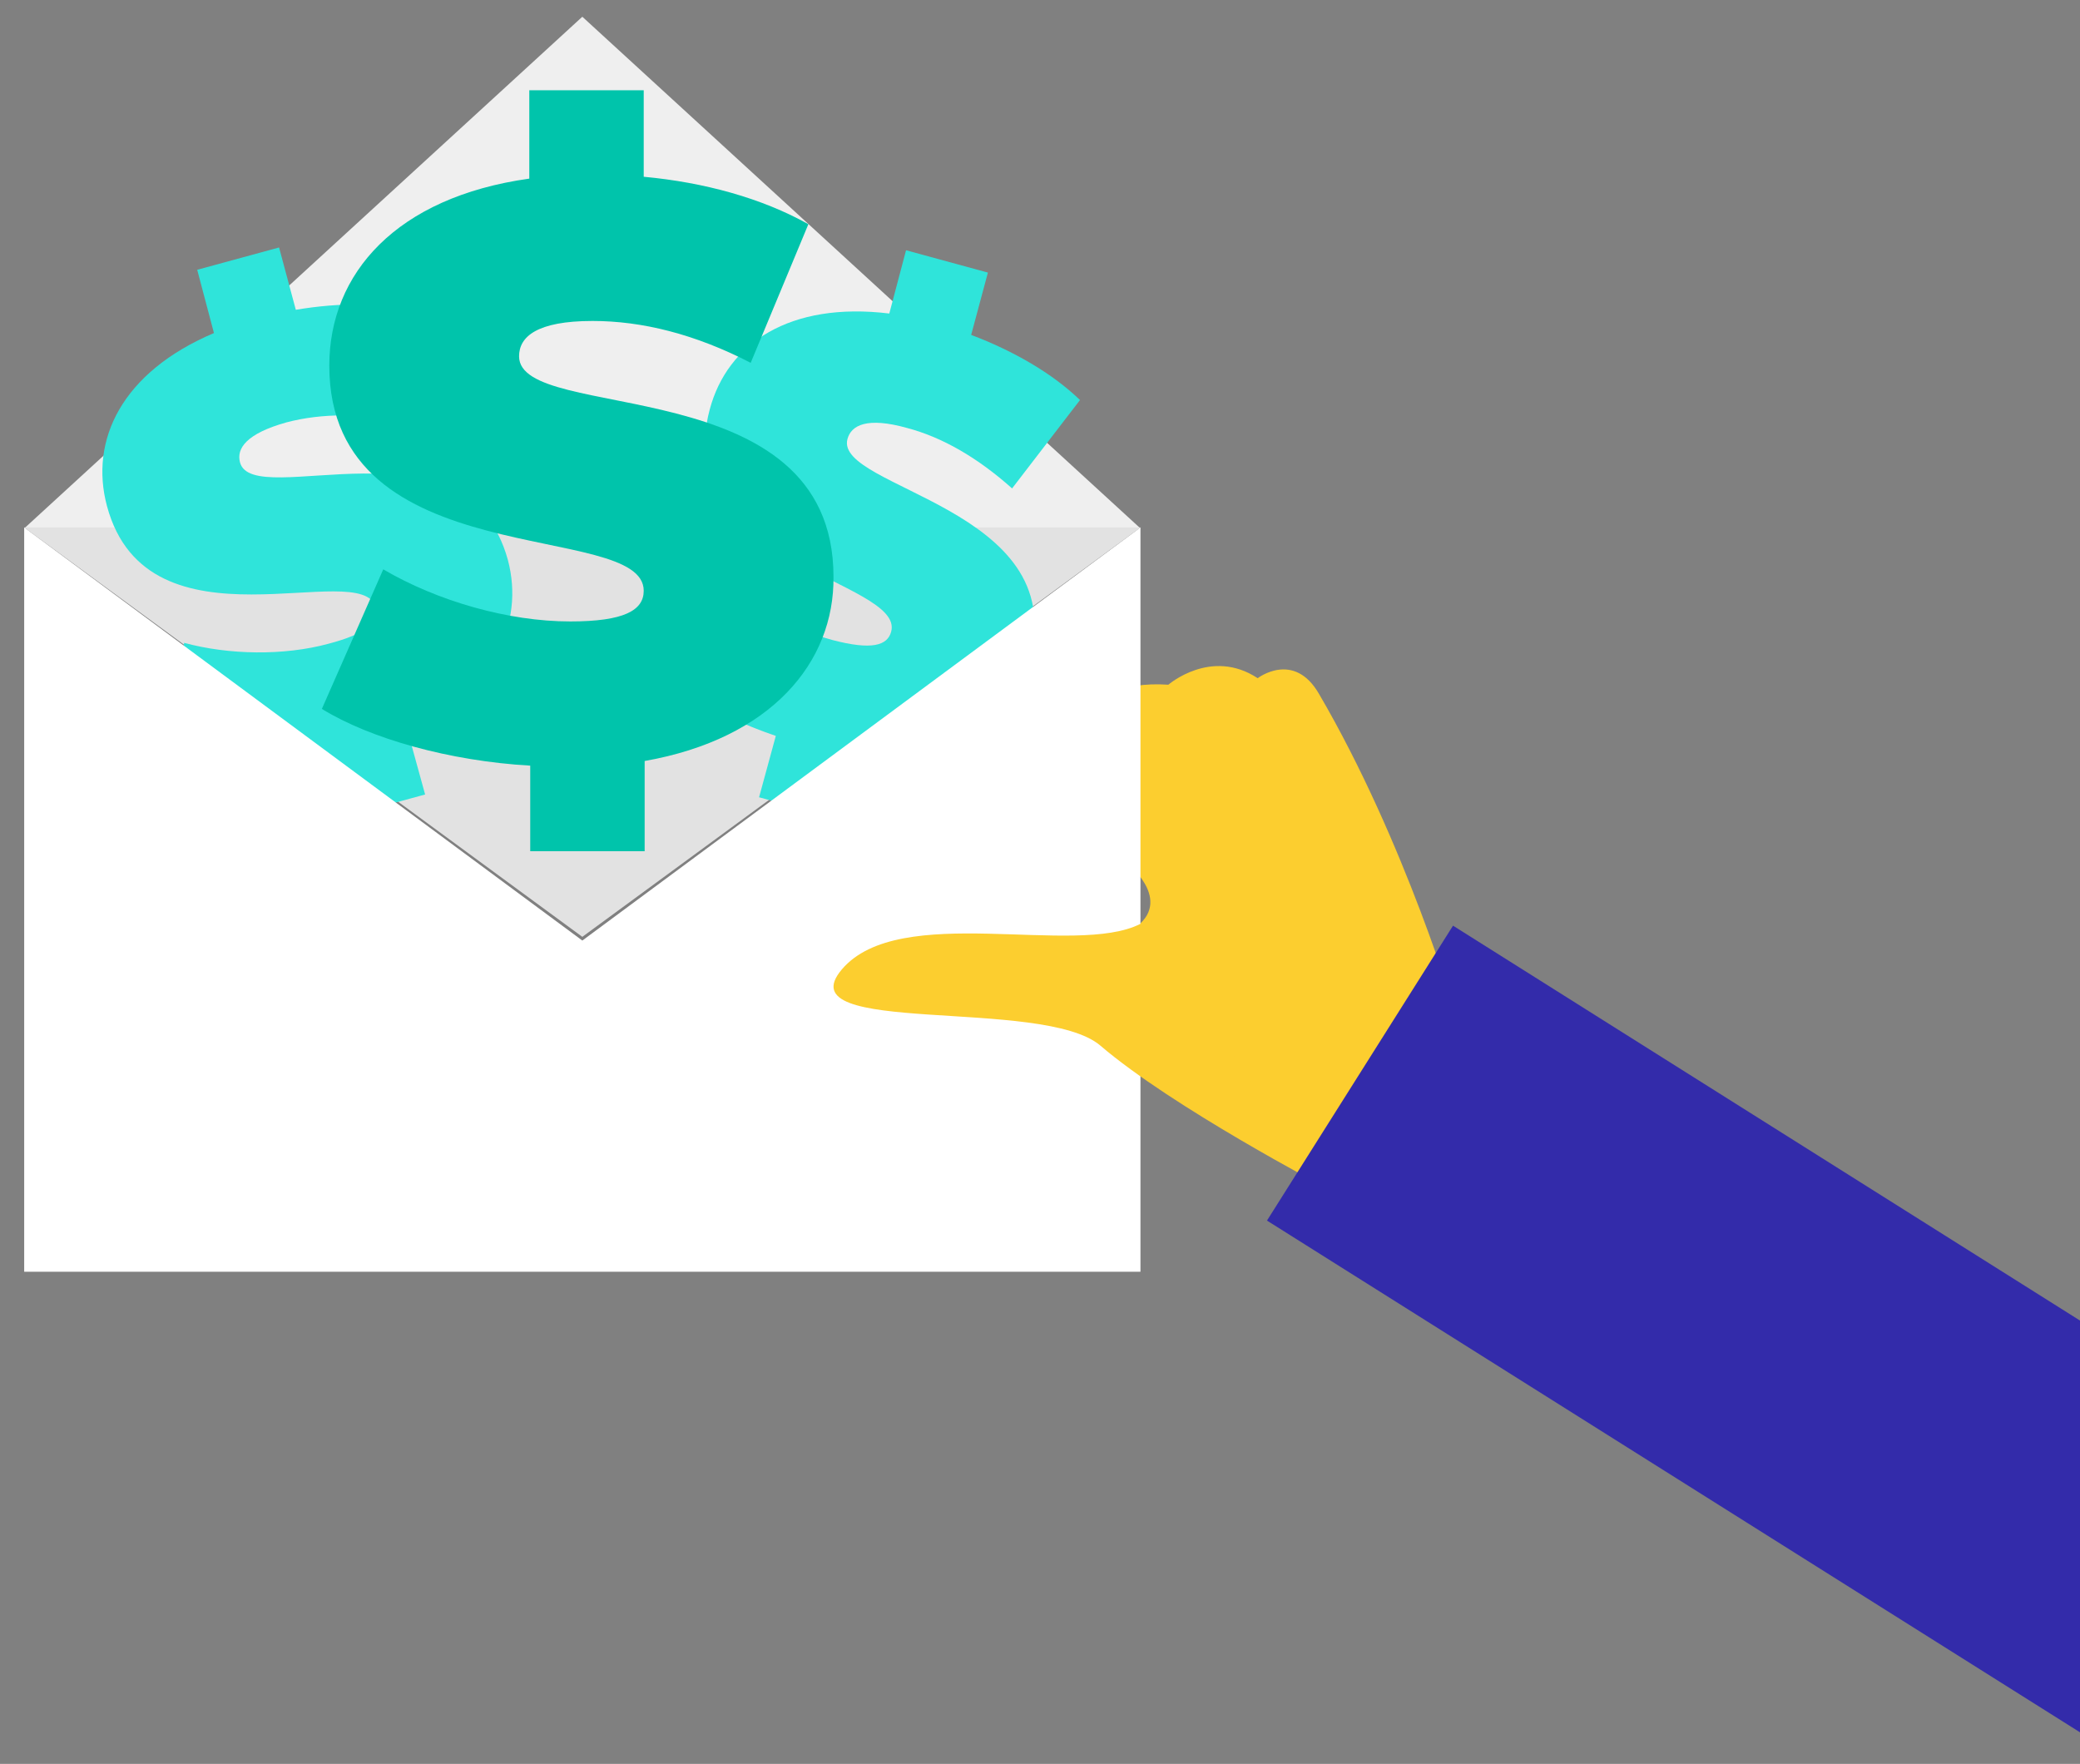 <svg version="1.1" id="Layer_1" xmlns="http://www.w3.org/2000/svg" xmlns:xlink="http://www.w3.org/1999/xlink" x="0" y="0" viewBox="0 0 223.6 189.6" xml:space="preserve">
  <rect x="0" y="0" width="223.6" height="189.6" fill="#808080" stroke="none"/>
  <style>
    .st1{fill:#983ac9}.st2{fill:#fcce2f}.st5{enable-background:new}.st6{fill:#2fe4da}
  </style>
  <defs>
    <path id="SVGID_1_" d="M-89.4-118h313v386h-313z"/>
  </defs>
  <clipPath id="SVGID_2_">
    <use xlink:href="#SVGID_1_" overflow="visible"/>
  </clipPath>
  <g clip-path="url(#SVGID_2_)">
    <path class="st1" d="M76.9 60.7c.3.3.5.6.7 1l-.4-1.3c-.2-.2-.4-.5-.6-.7l.3 1z"/>
    <circle class="st1" cx="49.1" cy="47.2" r="1"/>
    <circle class="st1" cx="69.1" cy="41.2" r="1"/>
    <path class="st2" d="M149.6 129.7s-23.4-11.3-30.7-18.5-36.5.9-30.3-6.4 24.8-1.3 31.6-4.1 1.5-7.4 1.5-7.4c-22.4-18.8-30.8 12-34.1 10.5s-2.9-5.3 5.1-17.3 23.1-5.5 23.1-5.5-.7-8.1 9.8-7.4c0 0 4.6-4 9.6-.7 0 0 3.9-3 6.6 1.7 9.3 15.9 14.8 34.7 14.8 34.7"/>
    <path fill="#efefef" d="M2.6 56.8l60-55 60 55z"/>
    <path fill="#e2e2e2" d="M122.6 56.7l-60 44-60-44z"/>
    <g class="st5">
      <path class="st6" d="M43.8 78.5l1.9 6.9-8.8 2.4-1.8-6.6c-6.4 1.3-12.9 1.2-17.2-.1l1.9-12c4.8 1.3 10.7 1.4 15.5.1 4.2-1.1 5.5-2.4 5.1-3.9-1.5-5.5-24.5 5.4-28.9-10.9C9.6 47.3 13.1 40 23 35.8L21.2 29l8.8-2.4 1.8 6.7c4.7-.8 9.6-.8 13.7.2l-1.6 11.9c-4.9-1-9.3-1-13.1 0-4.3 1.2-5.4 2.8-5 4.3 1.4 5.3 24.4-5.6 28.8 10.5 1.8 6.8-1.5 14-10.8 18.3z"/>
    </g>
    <g class="st5">
      <path class="st6" d="M92.3 81.2l-1.9 6.9-8.8-2.4 1.8-6.6c-6.2-2.1-11.8-5.4-14.9-8.7l7.6-9.5c3.5 3.5 8.6 6.6 13.4 7.9 4.2 1.1 5.9.6 6.3-.9 1.5-5.5-23.9-7.5-19.5-23.9 1.9-7.1 8.6-11.6 19.3-10.3l1.8-6.8 8.8 2.4-1.8 6.7c4.5 1.7 8.7 4.1 11.7 7l-7.3 9.5c-3.7-3.3-7.5-5.5-11.3-6.5-4.3-1.2-6-.3-6.4 1.2-1.4 5.3 24 7.4 19.6 23.5-1.8 6.9-8.3 11.5-18.4 10.5z"/>
    </g>
    <path d="M69.3 81.8v9.7H57v-9.2c-8.7-.5-17.2-2.9-22.4-6.1l6.6-15c5.8 3.4 13.4 5.6 20.1 5.6 5.8 0 7.9-1.2 7.9-3.3 0-7.7-33.8-1.5-33.8-24.2 0-9.9 7.2-18.1 21.5-20.1V9.7h12.3V19c6.5.6 12.7 2.3 17.7 5.1L80.7 39c-6-3.1-11.7-4.5-17-4.5-6 0-7.9 1.7-7.9 3.8 0 7.3 33.8 1.2 33.8 23.7.1 9.2-6.7 17.4-20.3 19.8z" fill="#00c4ab"/>
    <path fill="#fff" d="M2.6 56.7l60 44.4 60-44.4v80H2.6z"/>
    <path class="st2" d="M142.6 127.7s-16.6-8.7-24.3-15.3c-6.2-5.3-34-.9-27.8-8.2s25.1-1.3 32.1-4.9"/>
    <path fill="#332baa" d="M136.2 131.2l20-31.7 159.9 100.7-19.9 31.7z"/>
  </g>
</svg>
